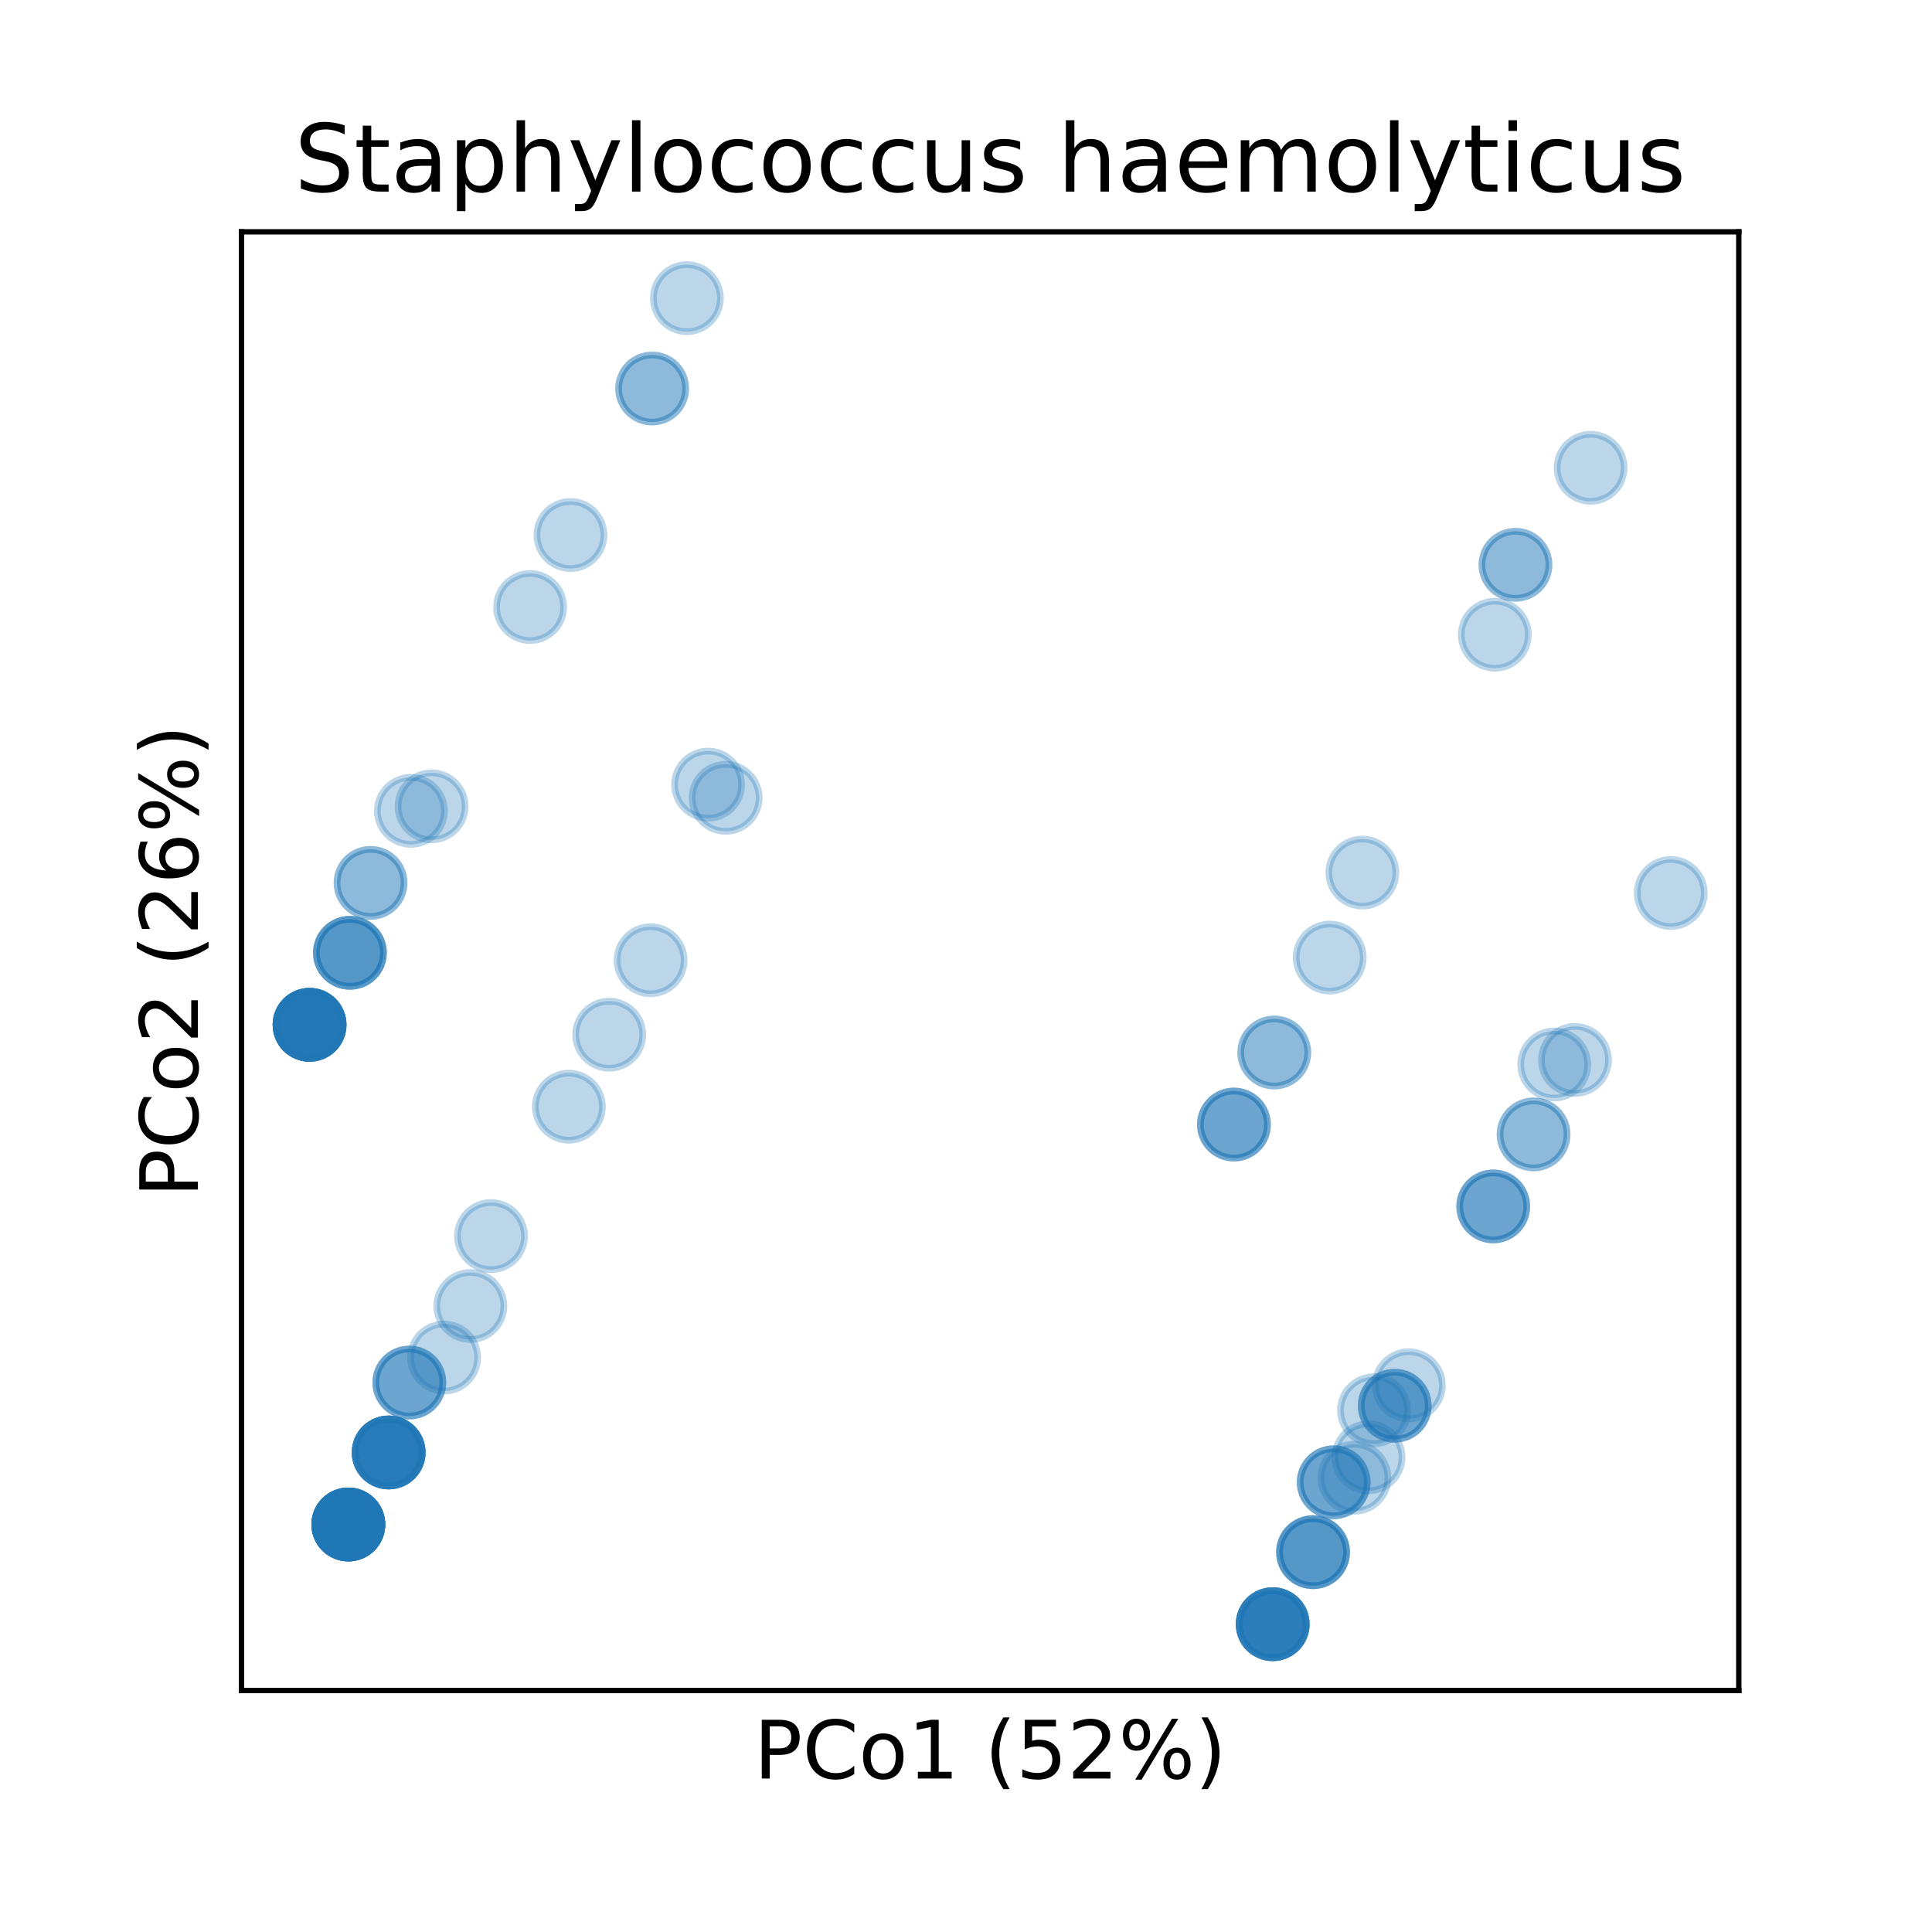 <?xml version="1.0" encoding="utf-8" standalone="no"?>
<!DOCTYPE svg PUBLIC "-//W3C//DTD SVG 1.1//EN"
  "http://www.w3.org/Graphics/SVG/1.1/DTD/svg11.dtd">
<!-- Created with matplotlib (http://matplotlib.org/) -->
<svg height="288pt" version="1.1" viewBox="0 0 288 288" width="288pt" xmlns="http://www.w3.org/2000/svg" xmlns:xlink="http://www.w3.org/1999/xlink">
 <defs>
  <style type="text/css">
*{stroke-linecap:butt;stroke-linejoin:round;}
  </style>
 </defs>
 <g id="figure_1">
  <g id="patch_1">
   <path d="M 0 288 
L 288 288 
L 288 0 
L 0 0 
z
" style="fill:#ffffff;"/>
  </g>
  <g id="axes_1">
   <g id="patch_2">
    <path d="M 36 252 
L 259.2 252 
L 259.2 34.56 
L 36 34.56 
z
" style="fill:#ffffff;"/>
   </g>
   <g id="matplotlib.axis_1">
    <g id="text_1">
     <!-- PCo1 (52%) -->
     <defs>
      <path d="M 19.672 64.797 
L 19.672 37.406 
L 32.078 37.406 
Q 38.969 37.406 42.719 40.969 
Q 46.484 44.531 46.484 51.125 
Q 46.484 57.672 42.719 61.234 
Q 38.969 64.797 32.078 64.797 
z
M 9.812 72.906 
L 32.078 72.906 
Q 44.344 72.906 50.609 67.359 
Q 56.891 61.812 56.891 51.125 
Q 56.891 40.328 50.609 34.812 
Q 44.344 29.297 32.078 29.297 
L 19.672 29.297 
L 19.672 0 
L 9.812 0 
z
" id="DejaVuSans-50"/>
      <path d="M 64.406 67.281 
L 64.406 56.891 
Q 59.422 61.531 53.781 63.812 
Q 48.141 66.109 41.797 66.109 
Q 29.297 66.109 22.656 58.469 
Q 16.016 50.828 16.016 36.375 
Q 16.016 21.969 22.656 14.328 
Q 29.297 6.688 41.797 6.688 
Q 48.141 6.688 53.781 8.984 
Q 59.422 11.281 64.406 15.922 
L 64.406 5.609 
Q 59.234 2.094 53.438 0.328 
Q 47.656 -1.422 41.219 -1.422 
Q 24.656 -1.422 15.125 8.703 
Q 5.609 18.844 5.609 36.375 
Q 5.609 53.953 15.125 64.078 
Q 24.656 74.219 41.219 74.219 
Q 47.75 74.219 53.531 72.484 
Q 59.328 70.75 64.406 67.281 
z
" id="DejaVuSans-43"/>
      <path d="M 30.609 48.391 
Q 23.391 48.391 19.188 42.75 
Q 14.984 37.109 14.984 27.297 
Q 14.984 17.484 19.156 11.844 
Q 23.344 6.203 30.609 6.203 
Q 37.797 6.203 41.984 11.859 
Q 46.188 17.531 46.188 27.297 
Q 46.188 37.016 41.984 42.703 
Q 37.797 48.391 30.609 48.391 
z
M 30.609 56 
Q 42.328 56 49.016 48.375 
Q 55.719 40.766 55.719 27.297 
Q 55.719 13.875 49.016 6.219 
Q 42.328 -1.422 30.609 -1.422 
Q 18.844 -1.422 12.172 6.219 
Q 5.516 13.875 5.516 27.297 
Q 5.516 40.766 12.172 48.375 
Q 18.844 56 30.609 56 
z
" id="DejaVuSans-6f"/>
      <path d="M 12.406 8.297 
L 28.516 8.297 
L 28.516 63.922 
L 10.984 60.406 
L 10.984 69.391 
L 28.422 72.906 
L 38.281 72.906 
L 38.281 8.297 
L 54.391 8.297 
L 54.391 0 
L 12.406 0 
z
" id="DejaVuSans-31"/>
      <path id="DejaVuSans-20"/>
      <path d="M 31 75.875 
Q 24.469 64.656 21.281 53.656 
Q 18.109 42.672 18.109 31.391 
Q 18.109 20.125 21.312 9.062 
Q 24.516 -2 31 -13.188 
L 23.188 -13.188 
Q 15.875 -1.703 12.234 9.375 
Q 8.594 20.453 8.594 31.391 
Q 8.594 42.281 12.203 53.312 
Q 15.828 64.359 23.188 75.875 
z
" id="DejaVuSans-28"/>
      <path d="M 10.797 72.906 
L 49.516 72.906 
L 49.516 64.594 
L 19.828 64.594 
L 19.828 46.734 
Q 21.969 47.469 24.109 47.828 
Q 26.266 48.188 28.422 48.188 
Q 40.625 48.188 47.75 41.5 
Q 54.891 34.812 54.891 23.391 
Q 54.891 11.625 47.562 5.094 
Q 40.234 -1.422 26.906 -1.422 
Q 22.312 -1.422 17.547 -0.641 
Q 12.797 0.141 7.719 1.703 
L 7.719 11.625 
Q 12.109 9.234 16.797 8.062 
Q 21.484 6.891 26.703 6.891 
Q 35.156 6.891 40.078 11.328 
Q 45.016 15.766 45.016 23.391 
Q 45.016 31 40.078 35.438 
Q 35.156 39.891 26.703 39.891 
Q 22.75 39.891 18.812 39.016 
Q 14.891 38.141 10.797 36.281 
z
" id="DejaVuSans-35"/>
      <path d="M 19.188 8.297 
L 53.609 8.297 
L 53.609 0 
L 7.328 0 
L 7.328 8.297 
Q 12.938 14.109 22.625 23.891 
Q 32.328 33.688 34.812 36.531 
Q 39.547 41.844 41.422 45.531 
Q 43.312 49.219 43.312 52.781 
Q 43.312 58.594 39.234 62.25 
Q 35.156 65.922 28.609 65.922 
Q 23.969 65.922 18.812 64.312 
Q 13.672 62.703 7.812 59.422 
L 7.812 69.391 
Q 13.766 71.781 18.938 73 
Q 24.125 74.219 28.422 74.219 
Q 39.75 74.219 46.484 68.547 
Q 53.219 62.891 53.219 53.422 
Q 53.219 48.922 51.531 44.891 
Q 49.859 40.875 45.406 35.406 
Q 44.188 33.984 37.641 27.219 
Q 31.109 20.453 19.188 8.297 
z
" id="DejaVuSans-32"/>
      <path d="M 72.703 32.078 
Q 68.453 32.078 66.031 28.469 
Q 63.625 24.859 63.625 18.406 
Q 63.625 12.062 66.031 8.422 
Q 68.453 4.781 72.703 4.781 
Q 76.859 4.781 79.266 8.422 
Q 81.688 12.062 81.688 18.406 
Q 81.688 24.812 79.266 28.438 
Q 76.859 32.078 72.703 32.078 
z
M 72.703 38.281 
Q 80.422 38.281 84.953 32.906 
Q 89.5 27.547 89.5 18.406 
Q 89.5 9.281 84.938 3.922 
Q 80.375 -1.422 72.703 -1.422 
Q 64.891 -1.422 60.344 3.922 
Q 55.812 9.281 55.812 18.406 
Q 55.812 27.594 60.375 32.938 
Q 64.938 38.281 72.703 38.281 
z
M 22.312 68.016 
Q 18.109 68.016 15.688 64.375 
Q 13.281 60.75 13.281 54.391 
Q 13.281 47.953 15.672 44.328 
Q 18.062 40.719 22.312 40.719 
Q 26.562 40.719 28.969 44.328 
Q 31.391 47.953 31.391 54.391 
Q 31.391 60.688 28.953 64.344 
Q 26.516 68.016 22.312 68.016 
z
M 66.406 74.219 
L 74.219 74.219 
L 28.609 -1.422 
L 20.797 -1.422 
z
M 22.312 74.219 
Q 30.031 74.219 34.609 68.875 
Q 39.203 63.531 39.203 54.391 
Q 39.203 45.172 34.641 39.844 
Q 30.078 34.516 22.312 34.516 
Q 14.547 34.516 10.031 39.859 
Q 5.516 45.219 5.516 54.391 
Q 5.516 63.484 10.047 68.844 
Q 14.594 74.219 22.312 74.219 
z
" id="DejaVuSans-25"/>
      <path d="M 8.016 75.875 
L 15.828 75.875 
Q 23.141 64.359 26.781 53.312 
Q 30.422 42.281 30.422 31.391 
Q 30.422 20.453 26.781 9.375 
Q 23.141 -1.703 15.828 -13.188 
L 8.016 -13.188 
Q 14.5 -2 17.703 9.062 
Q 20.906 20.125 20.906 31.391 
Q 20.906 42.672 17.703 53.656 
Q 14.5 64.656 8.016 75.875 
z
" id="DejaVuSans-29"/>
     </defs>
     <g transform="translate(112.379 265.118)scale(0.12 -0.12)">
      <use xlink:href="#DejaVuSans-50"/>
      <use x="60.303" xlink:href="#DejaVuSans-43"/>
      <use x="130.127" xlink:href="#DejaVuSans-6f"/>
      <use x="191.309" xlink:href="#DejaVuSans-31"/>
      <use x="254.932" xlink:href="#DejaVuSans-20"/>
      <use x="286.719" xlink:href="#DejaVuSans-28"/>
      <use x="325.732" xlink:href="#DejaVuSans-35"/>
      <use x="389.355" xlink:href="#DejaVuSans-32"/>
      <use x="452.979" xlink:href="#DejaVuSans-25"/>
      <use x="547.998" xlink:href="#DejaVuSans-29"/>
     </g>
    </g>
   </g>
   <g id="matplotlib.axis_2">
    <g id="text_2">
     <!-- PCo2 (26%) -->
     <defs>
      <path d="M 33.016 40.375 
Q 26.375 40.375 22.484 35.828 
Q 18.609 31.297 18.609 23.391 
Q 18.609 15.531 22.484 10.953 
Q 26.375 6.391 33.016 6.391 
Q 39.656 6.391 43.531 10.953 
Q 47.406 15.531 47.406 23.391 
Q 47.406 31.297 43.531 35.828 
Q 39.656 40.375 33.016 40.375 
z
M 52.594 71.297 
L 52.594 62.312 
Q 48.875 64.062 45.094 64.984 
Q 41.312 65.922 37.594 65.922 
Q 27.828 65.922 22.672 59.328 
Q 17.531 52.734 16.797 39.406 
Q 19.672 43.656 24.016 45.922 
Q 28.375 48.188 33.594 48.188 
Q 44.578 48.188 50.953 41.516 
Q 57.328 34.859 57.328 23.391 
Q 57.328 12.156 50.688 5.359 
Q 44.047 -1.422 33.016 -1.422 
Q 20.359 -1.422 13.672 8.266 
Q 6.984 17.969 6.984 36.375 
Q 6.984 53.656 15.188 63.938 
Q 23.391 74.219 37.203 74.219 
Q 40.922 74.219 44.703 73.484 
Q 48.484 72.75 52.594 71.297 
z
" id="DejaVuSans-36"/>
     </defs>
     <g transform="translate(29.504 178.501)rotate(-90)scale(0.12 -0.12)">
      <use xlink:href="#DejaVuSans-50"/>
      <use x="60.303" xlink:href="#DejaVuSans-43"/>
      <use x="130.127" xlink:href="#DejaVuSans-6f"/>
      <use x="191.309" xlink:href="#DejaVuSans-32"/>
      <use x="254.932" xlink:href="#DejaVuSans-20"/>
      <use x="286.719" xlink:href="#DejaVuSans-28"/>
      <use x="325.732" xlink:href="#DejaVuSans-32"/>
      <use x="389.355" xlink:href="#DejaVuSans-36"/>
      <use x="452.979" xlink:href="#DejaVuSans-25"/>
      <use x="547.998" xlink:href="#DejaVuSans-29"/>
     </g>
    </g>
   </g>
   <g id="line2d_1">
    <defs>
     <path d="M 0 5 
C 1.326 5 2.598 4.473 3.536 3.536 
C 4.473 2.598 5 1.326 5 0 
C 5 -1.326 4.473 -2.598 3.536 -3.536 
C 2.598 -4.473 1.326 -5 0 -5 
C -1.326 -5 -2.598 -4.473 -3.536 -3.536 
C -4.473 -2.598 -5 -1.326 -5 0 
C -5 1.326 -4.473 2.598 -3.536 3.536 
C -2.598 4.473 -1.326 5 0 5 
z
" id="m2e6ca46e92" style="stroke:#1f77b4;stroke-opacity:0.3;"/>
    </defs>
    <g clip-path="url(#p9c4259879f)">
     <use style="fill:#1f77b4;fill-opacity:0.3;stroke:#1f77b4;stroke-opacity:0.3;" x="46.145" xlink:href="#m2e6ca46e92" y="152.767"/>
     <use style="fill:#1f77b4;fill-opacity:0.3;stroke:#1f77b4;stroke-opacity:0.3;" x="183.94" xlink:href="#m2e6ca46e92" y="167.632"/>
     <use style="fill:#1f77b4;fill-opacity:0.3;stroke:#1f77b4;stroke-opacity:0.3;" x="207.911" xlink:href="#m2e6ca46e92" y="209.547"/>
     <use style="fill:#1f77b4;fill-opacity:0.3;stroke:#1f77b4;stroke-opacity:0.3;" x="97.215" xlink:href="#m2e6ca46e92" y="57.918"/>
     <use style="fill:#1f77b4;fill-opacity:0.3;stroke:#1f77b4;stroke-opacity:0.3;" x="225.907" xlink:href="#m2e6ca46e92" y="84.193"/>
     <use style="fill:#1f77b4;fill-opacity:0.3;stroke:#1f77b4;stroke-opacity:0.3;" x="222.83" xlink:href="#m2e6ca46e92" y="94.616"/>
     <use style="fill:#1f77b4;fill-opacity:0.3;stroke:#1f77b4;stroke-opacity:0.3;" x="189.953" xlink:href="#m2e6ca46e92" y="156.896"/>
     <use style="fill:#1f77b4;fill-opacity:0.3;stroke:#1f77b4;stroke-opacity:0.3;" x="203.999" xlink:href="#m2e6ca46e92" y="217.232"/>
     <use style="fill:#1f77b4;fill-opacity:0.3;stroke:#1f77b4;stroke-opacity:0.3;" x="198.809" xlink:href="#m2e6ca46e92" y="220.958"/>
     <use style="fill:#1f77b4;fill-opacity:0.3;stroke:#1f77b4;stroke-opacity:0.3;" x="183.94" xlink:href="#m2e6ca46e92" y="167.632"/>
     <use style="fill:#1f77b4;fill-opacity:0.3;stroke:#1f77b4;stroke-opacity:0.3;" x="249.055" xlink:href="#m2e6ca46e92" y="133.118"/>
     <use style="fill:#1f77b4;fill-opacity:0.3;stroke:#1f77b4;stroke-opacity:0.3;" x="189.719" xlink:href="#m2e6ca46e92" y="242.116"/>
     <use style="fill:#1f77b4;fill-opacity:0.3;stroke:#1f77b4;stroke-opacity:0.3;" x="57.937" xlink:href="#m2e6ca46e92" y="216.516"/>
     <use style="fill:#1f77b4;fill-opacity:0.3;stroke:#1f77b4;stroke-opacity:0.3;" x="189.719" xlink:href="#m2e6ca46e92" y="242.116"/>
     <use style="fill:#1f77b4;fill-opacity:0.3;stroke:#1f77b4;stroke-opacity:0.3;" x="207.911" xlink:href="#m2e6ca46e92" y="209.547"/>
     <use style="fill:#1f77b4;fill-opacity:0.3;stroke:#1f77b4;stroke-opacity:0.3;" x="84.801" xlink:href="#m2e6ca46e92" y="164.971"/>
     <use style="fill:#1f77b4;fill-opacity:0.3;stroke:#1f77b4;stroke-opacity:0.3;" x="195.732" xlink:href="#m2e6ca46e92" y="231.381"/>
     <use style="fill:#1f77b4;fill-opacity:0.3;stroke:#1f77b4;stroke-opacity:0.3;" x="61.015" xlink:href="#m2e6ca46e92" y="206.093"/>
     <use style="fill:#1f77b4;fill-opacity:0.3;stroke:#1f77b4;stroke-opacity:0.3;" x="46.145" xlink:href="#m2e6ca46e92" y="152.767"/>
     <use style="fill:#1f77b4;fill-opacity:0.3;stroke:#1f77b4;stroke-opacity:0.3;" x="55.236" xlink:href="#m2e6ca46e92" y="131.608"/>
     <use style="fill:#1f77b4;fill-opacity:0.3;stroke:#1f77b4;stroke-opacity:0.3;" x="189.719" xlink:href="#m2e6ca46e92" y="242.116"/>
     <use style="fill:#1f77b4;fill-opacity:0.3;stroke:#1f77b4;stroke-opacity:0.3;" x="52.159" xlink:href="#m2e6ca46e92" y="142.031"/>
     <use style="fill:#1f77b4;fill-opacity:0.3;stroke:#1f77b4;stroke-opacity:0.3;" x="195.732" xlink:href="#m2e6ca46e92" y="231.381"/>
     <use style="fill:#1f77b4;fill-opacity:0.3;stroke:#1f77b4;stroke-opacity:0.3;" x="189.719" xlink:href="#m2e6ca46e92" y="242.116"/>
     <use style="fill:#1f77b4;fill-opacity:0.3;stroke:#1f77b4;stroke-opacity:0.3;" x="108.171" xlink:href="#m2e6ca46e92" y="118.928"/>
     <use style="fill:#1f77b4;fill-opacity:0.3;stroke:#1f77b4;stroke-opacity:0.3;" x="225.907" xlink:href="#m2e6ca46e92" y="84.193"/>
     <use style="fill:#1f77b4;fill-opacity:0.3;stroke:#1f77b4;stroke-opacity:0.3;" x="228.609" xlink:href="#m2e6ca46e92" y="169.101"/>
     <use style="fill:#1f77b4;fill-opacity:0.3;stroke:#1f77b4;stroke-opacity:0.3;" x="222.595" xlink:href="#m2e6ca46e92" y="179.836"/>
     <use style="fill:#1f77b4;fill-opacity:0.3;stroke:#1f77b4;stroke-opacity:0.3;" x="90.814" xlink:href="#m2e6ca46e92" y="154.236"/>
     <use style="fill:#1f77b4;fill-opacity:0.3;stroke:#1f77b4;stroke-opacity:0.3;" x="195.732" xlink:href="#m2e6ca46e92" y="231.381"/>
     <use style="fill:#1f77b4;fill-opacity:0.3;stroke:#1f77b4;stroke-opacity:0.3;" x="51.924" xlink:href="#m2e6ca46e92" y="227.251"/>
     <use style="fill:#1f77b4;fill-opacity:0.3;stroke:#1f77b4;stroke-opacity:0.3;" x="52.159" xlink:href="#m2e6ca46e92" y="142.031"/>
     <use style="fill:#1f77b4;fill-opacity:0.3;stroke:#1f77b4;stroke-opacity:0.3;" x="51.924" xlink:href="#m2e6ca46e92" y="227.251"/>
     <use style="fill:#1f77b4;fill-opacity:0.3;stroke:#1f77b4;stroke-opacity:0.3;" x="46.145" xlink:href="#m2e6ca46e92" y="152.767"/>
     <use style="fill:#1f77b4;fill-opacity:0.3;stroke:#1f77b4;stroke-opacity:0.3;" x="203.083" xlink:href="#m2e6ca46e92" y="130.073"/>
     <use style="fill:#1f77b4;fill-opacity:0.3;stroke:#1f77b4;stroke-opacity:0.3;" x="52.159" xlink:href="#m2e6ca46e92" y="142.031"/>
     <use style="fill:#1f77b4;fill-opacity:0.3;stroke:#1f77b4;stroke-opacity:0.3;" x="46.145" xlink:href="#m2e6ca46e92" y="152.767"/>
     <use style="fill:#1f77b4;fill-opacity:0.3;stroke:#1f77b4;stroke-opacity:0.3;" x="51.924" xlink:href="#m2e6ca46e92" y="227.251"/>
     <use style="fill:#1f77b4;fill-opacity:0.3;stroke:#1f77b4;stroke-opacity:0.3;" x="57.937" xlink:href="#m2e6ca46e92" y="216.516"/>
     <use style="fill:#1f77b4;fill-opacity:0.3;stroke:#1f77b4;stroke-opacity:0.3;" x="61.015" xlink:href="#m2e6ca46e92" y="206.093"/>
     <use style="fill:#1f77b4;fill-opacity:0.3;stroke:#1f77b4;stroke-opacity:0.3;" x="51.924" xlink:href="#m2e6ca46e92" y="227.251"/>
     <use style="fill:#1f77b4;fill-opacity:0.3;stroke:#1f77b4;stroke-opacity:0.3;" x="228.609" xlink:href="#m2e6ca46e92" y="169.101"/>
     <use style="fill:#1f77b4;fill-opacity:0.3;stroke:#1f77b4;stroke-opacity:0.3;" x="204.823" xlink:href="#m2e6ca46e92" y="210.222"/>
     <use style="fill:#1f77b4;fill-opacity:0.3;stroke:#1f77b4;stroke-opacity:0.3;" x="51.924" xlink:href="#m2e6ca46e92" y="227.251"/>
     <use style="fill:#1f77b4;fill-opacity:0.3;stroke:#1f77b4;stroke-opacity:0.3;" x="234.775" xlink:href="#m2e6ca46e92" y="158.003"/>
     <use style="fill:#1f77b4;fill-opacity:0.3;stroke:#1f77b4;stroke-opacity:0.3;" x="57.937" xlink:href="#m2e6ca46e92" y="216.516"/>
     <use style="fill:#1f77b4;fill-opacity:0.3;stroke:#1f77b4;stroke-opacity:0.3;" x="189.719" xlink:href="#m2e6ca46e92" y="242.116"/>
     <use style="fill:#1f77b4;fill-opacity:0.3;stroke:#1f77b4;stroke-opacity:0.3;" x="105.556" xlink:href="#m2e6ca46e92" y="116.963"/>
     <use style="fill:#1f77b4;fill-opacity:0.3;stroke:#1f77b4;stroke-opacity:0.3;" x="51.924" xlink:href="#m2e6ca46e92" y="227.251"/>
     <use style="fill:#1f77b4;fill-opacity:0.3;stroke:#1f77b4;stroke-opacity:0.3;" x="61.25" xlink:href="#m2e6ca46e92" y="120.873"/>
     <use style="fill:#1f77b4;fill-opacity:0.3;stroke:#1f77b4;stroke-opacity:0.3;" x="207.911" xlink:href="#m2e6ca46e92" y="209.547"/>
     <use style="fill:#1f77b4;fill-opacity:0.3;stroke:#1f77b4;stroke-opacity:0.3;" x="201.898" xlink:href="#m2e6ca46e92" y="220.283"/>
     <use style="fill:#1f77b4;fill-opacity:0.3;stroke:#1f77b4;stroke-opacity:0.3;" x="189.719" xlink:href="#m2e6ca46e92" y="242.116"/>
     <use style="fill:#1f77b4;fill-opacity:0.3;stroke:#1f77b4;stroke-opacity:0.3;" x="73.194" xlink:href="#m2e6ca46e92" y="184.259"/>
     <use style="fill:#1f77b4;fill-opacity:0.3;stroke:#1f77b4;stroke-opacity:0.3;" x="102.393" xlink:href="#m2e6ca46e92" y="44.444"/>
     <use style="fill:#1f77b4;fill-opacity:0.3;stroke:#1f77b4;stroke-opacity:0.3;" x="51.924" xlink:href="#m2e6ca46e92" y="227.251"/>
     <use style="fill:#1f77b4;fill-opacity:0.3;stroke:#1f77b4;stroke-opacity:0.3;" x="51.924" xlink:href="#m2e6ca46e92" y="227.251"/>
     <use style="fill:#1f77b4;fill-opacity:0.3;stroke:#1f77b4;stroke-opacity:0.3;" x="46.145" xlink:href="#m2e6ca46e92" y="152.767"/>
     <use style="fill:#1f77b4;fill-opacity:0.3;stroke:#1f77b4;stroke-opacity:0.3;" x="51.924" xlink:href="#m2e6ca46e92" y="227.251"/>
     <use style="fill:#1f77b4;fill-opacity:0.3;stroke:#1f77b4;stroke-opacity:0.3;" x="57.937" xlink:href="#m2e6ca46e92" y="216.516"/>
     <use style="fill:#1f77b4;fill-opacity:0.3;stroke:#1f77b4;stroke-opacity:0.3;" x="61.015" xlink:href="#m2e6ca46e92" y="206.093"/>
     <use style="fill:#1f77b4;fill-opacity:0.3;stroke:#1f77b4;stroke-opacity:0.3;" x="52.159" xlink:href="#m2e6ca46e92" y="142.031"/>
     <use style="fill:#1f77b4;fill-opacity:0.3;stroke:#1f77b4;stroke-opacity:0.3;" x="198.809" xlink:href="#m2e6ca46e92" y="220.958"/>
     <use style="fill:#1f77b4;fill-opacity:0.3;stroke:#1f77b4;stroke-opacity:0.3;" x="96.98" xlink:href="#m2e6ca46e92" y="143.138"/>
     <use style="fill:#1f77b4;fill-opacity:0.3;stroke:#1f77b4;stroke-opacity:0.3;" x="46.145" xlink:href="#m2e6ca46e92" y="152.767"/>
     <use style="fill:#1f77b4;fill-opacity:0.3;stroke:#1f77b4;stroke-opacity:0.3;" x="57.937" xlink:href="#m2e6ca46e92" y="216.516"/>
     <use style="fill:#1f77b4;fill-opacity:0.3;stroke:#1f77b4;stroke-opacity:0.3;" x="237.11" xlink:href="#m2e6ca46e92" y="69.731"/>
     <use style="fill:#1f77b4;fill-opacity:0.3;stroke:#1f77b4;stroke-opacity:0.3;" x="70.117" xlink:href="#m2e6ca46e92" y="194.682"/>
     <use style="fill:#1f77b4;fill-opacity:0.3;stroke:#1f77b4;stroke-opacity:0.3;" x="57.937" xlink:href="#m2e6ca46e92" y="216.516"/>
     <use style="fill:#1f77b4;fill-opacity:0.3;stroke:#1f77b4;stroke-opacity:0.3;" x="85.035" xlink:href="#m2e6ca46e92" y="79.751"/>
     <use style="fill:#1f77b4;fill-opacity:0.3;stroke:#1f77b4;stroke-opacity:0.3;" x="51.924" xlink:href="#m2e6ca46e92" y="227.251"/>
     <use style="fill:#1f77b4;fill-opacity:0.3;stroke:#1f77b4;stroke-opacity:0.3;" x="46.145" xlink:href="#m2e6ca46e92" y="152.767"/>
     <use style="fill:#1f77b4;fill-opacity:0.3;stroke:#1f77b4;stroke-opacity:0.3;" x="51.924" xlink:href="#m2e6ca46e92" y="227.251"/>
     <use style="fill:#1f77b4;fill-opacity:0.3;stroke:#1f77b4;stroke-opacity:0.3;" x="210.012" xlink:href="#m2e6ca46e92" y="206.496"/>
     <use style="fill:#1f77b4;fill-opacity:0.3;stroke:#1f77b4;stroke-opacity:0.3;" x="189.719" xlink:href="#m2e6ca46e92" y="242.116"/>
     <use style="fill:#1f77b4;fill-opacity:0.3;stroke:#1f77b4;stroke-opacity:0.3;" x="51.924" xlink:href="#m2e6ca46e92" y="227.251"/>
     <use style="fill:#1f77b4;fill-opacity:0.3;stroke:#1f77b4;stroke-opacity:0.3;" x="79.022" xlink:href="#m2e6ca46e92" y="90.487"/>
     <use style="fill:#1f77b4;fill-opacity:0.3;stroke:#1f77b4;stroke-opacity:0.3;" x="57.937" xlink:href="#m2e6ca46e92" y="216.516"/>
     <use style="fill:#1f77b4;fill-opacity:0.3;stroke:#1f77b4;stroke-opacity:0.3;" x="231.686" xlink:href="#m2e6ca46e92" y="158.678"/>
     <use style="fill:#1f77b4;fill-opacity:0.3;stroke:#1f77b4;stroke-opacity:0.3;" x="189.719" xlink:href="#m2e6ca46e92" y="242.116"/>
     <use style="fill:#1f77b4;fill-opacity:0.3;stroke:#1f77b4;stroke-opacity:0.3;" x="198.809" xlink:href="#m2e6ca46e92" y="220.958"/>
     <use style="fill:#1f77b4;fill-opacity:0.3;stroke:#1f77b4;stroke-opacity:0.3;" x="222.595" xlink:href="#m2e6ca46e92" y="179.836"/>
     <use style="fill:#1f77b4;fill-opacity:0.3;stroke:#1f77b4;stroke-opacity:0.3;" x="222.595" xlink:href="#m2e6ca46e92" y="179.836"/>
     <use style="fill:#1f77b4;fill-opacity:0.3;stroke:#1f77b4;stroke-opacity:0.3;" x="51.924" xlink:href="#m2e6ca46e92" y="227.251"/>
     <use style="fill:#1f77b4;fill-opacity:0.3;stroke:#1f77b4;stroke-opacity:0.3;" x="195.732" xlink:href="#m2e6ca46e92" y="231.381"/>
     <use style="fill:#1f77b4;fill-opacity:0.3;stroke:#1f77b4;stroke-opacity:0.3;" x="46.145" xlink:href="#m2e6ca46e92" y="152.767"/>
     <use style="fill:#1f77b4;fill-opacity:0.3;stroke:#1f77b4;stroke-opacity:0.3;" x="46.145" xlink:href="#m2e6ca46e92" y="152.767"/>
     <use style="fill:#1f77b4;fill-opacity:0.3;stroke:#1f77b4;stroke-opacity:0.3;" x="198.22" xlink:href="#m2e6ca46e92" y="142.747"/>
     <use style="fill:#1f77b4;fill-opacity:0.3;stroke:#1f77b4;stroke-opacity:0.3;" x="46.145" xlink:href="#m2e6ca46e92" y="152.767"/>
     <use style="fill:#1f77b4;fill-opacity:0.3;stroke:#1f77b4;stroke-opacity:0.3;" x="51.924" xlink:href="#m2e6ca46e92" y="227.251"/>
     <use style="fill:#1f77b4;fill-opacity:0.3;stroke:#1f77b4;stroke-opacity:0.3;" x="51.924" xlink:href="#m2e6ca46e92" y="227.251"/>
     <use style="fill:#1f77b4;fill-opacity:0.3;stroke:#1f77b4;stroke-opacity:0.3;" x="183.94" xlink:href="#m2e6ca46e92" y="167.632"/>
     <use style="fill:#1f77b4;fill-opacity:0.3;stroke:#1f77b4;stroke-opacity:0.3;" x="66.204" xlink:href="#m2e6ca46e92" y="202.367"/>
     <use style="fill:#1f77b4;fill-opacity:0.3;stroke:#1f77b4;stroke-opacity:0.3;" x="57.937" xlink:href="#m2e6ca46e92" y="216.516"/>
     <use style="fill:#1f77b4;fill-opacity:0.3;stroke:#1f77b4;stroke-opacity:0.3;" x="97.215" xlink:href="#m2e6ca46e92" y="57.918"/>
     <use style="fill:#1f77b4;fill-opacity:0.3;stroke:#1f77b4;stroke-opacity:0.3;" x="189.953" xlink:href="#m2e6ca46e92" y="156.896"/>
     <use style="fill:#1f77b4;fill-opacity:0.3;stroke:#1f77b4;stroke-opacity:0.3;" x="64.338" xlink:href="#m2e6ca46e92" y="120.198"/>
     <use style="fill:#1f77b4;fill-opacity:0.3;stroke:#1f77b4;stroke-opacity:0.3;" x="46.145" xlink:href="#m2e6ca46e92" y="152.767"/>
     <use style="fill:#1f77b4;fill-opacity:0.3;stroke:#1f77b4;stroke-opacity:0.3;" x="55.236" xlink:href="#m2e6ca46e92" y="131.608"/>
     <use style="fill:#1f77b4;fill-opacity:0.3;stroke:#1f77b4;stroke-opacity:0.3;" x="57.937" xlink:href="#m2e6ca46e92" y="216.516"/>
    </g>
   </g>
   <g id="patch_3">
    <path d="M 36 252 
L 36 34.56 
" style="fill:none;stroke:#000000;stroke-linecap:square;stroke-linejoin:miter;stroke-width:0.8;"/>
   </g>
   <g id="patch_4">
    <path d="M 259.2 252 
L 259.2 34.56 
" style="fill:none;stroke:#000000;stroke-linecap:square;stroke-linejoin:miter;stroke-width:0.8;"/>
   </g>
   <g id="patch_5">
    <path d="M 36 252 
L 259.2 252 
" style="fill:none;stroke:#000000;stroke-linecap:square;stroke-linejoin:miter;stroke-width:0.8;"/>
   </g>
   <g id="patch_6">
    <path d="M 36 34.56 
L 259.2 34.56 
" style="fill:none;stroke:#000000;stroke-linecap:square;stroke-linejoin:miter;stroke-width:0.8;"/>
   </g>
   <g id="text_3">
    <!-- Staphylococcus haemolyticus -->
    <defs>
     <path d="M 53.516 70.516 
L 53.516 60.891 
Q 47.906 63.578 42.922 64.891 
Q 37.938 66.219 33.297 66.219 
Q 25.25 66.219 20.875 63.094 
Q 16.5 59.969 16.5 54.203 
Q 16.5 49.359 19.406 46.891 
Q 22.312 44.438 30.422 42.922 
L 36.375 41.703 
Q 47.406 39.594 52.656 34.297 
Q 57.906 29 57.906 20.125 
Q 57.906 9.516 50.797 4.047 
Q 43.703 -1.422 29.984 -1.422 
Q 24.812 -1.422 18.969 -0.25 
Q 13.141 0.922 6.891 3.219 
L 6.891 13.375 
Q 12.891 10.016 18.656 8.297 
Q 24.422 6.594 29.984 6.594 
Q 38.422 6.594 43.016 9.906 
Q 47.609 13.234 47.609 19.391 
Q 47.609 24.75 44.312 27.781 
Q 41.016 30.812 33.5 32.328 
L 27.484 33.5 
Q 16.453 35.688 11.516 40.375 
Q 6.594 45.062 6.594 53.422 
Q 6.594 63.094 13.406 68.656 
Q 20.219 74.219 32.172 74.219 
Q 37.312 74.219 42.625 73.281 
Q 47.953 72.359 53.516 70.516 
z
" id="DejaVuSans-53"/>
     <path d="M 18.312 70.219 
L 18.312 54.688 
L 36.812 54.688 
L 36.812 47.703 
L 18.312 47.703 
L 18.312 18.016 
Q 18.312 11.328 20.141 9.422 
Q 21.969 7.516 27.594 7.516 
L 36.812 7.516 
L 36.812 0 
L 27.594 0 
Q 17.188 0 13.234 3.875 
Q 9.281 7.766 9.281 18.016 
L 9.281 47.703 
L 2.688 47.703 
L 2.688 54.688 
L 9.281 54.688 
L 9.281 70.219 
z
" id="DejaVuSans-74"/>
     <path d="M 34.281 27.484 
Q 23.391 27.484 19.188 25 
Q 14.984 22.516 14.984 16.5 
Q 14.984 11.719 18.141 8.906 
Q 21.297 6.109 26.703 6.109 
Q 34.188 6.109 38.703 11.406 
Q 43.219 16.703 43.219 25.484 
L 43.219 27.484 
z
M 52.203 31.203 
L 52.203 0 
L 43.219 0 
L 43.219 8.297 
Q 40.141 3.328 35.547 0.953 
Q 30.953 -1.422 24.312 -1.422 
Q 15.922 -1.422 10.953 3.297 
Q 6 8.016 6 15.922 
Q 6 25.141 12.172 29.828 
Q 18.359 34.516 30.609 34.516 
L 43.219 34.516 
L 43.219 35.406 
Q 43.219 41.609 39.141 45 
Q 35.062 48.391 27.688 48.391 
Q 23 48.391 18.547 47.266 
Q 14.109 46.141 10.016 43.891 
L 10.016 52.203 
Q 14.938 54.109 19.578 55.047 
Q 24.219 56 28.609 56 
Q 40.484 56 46.344 49.844 
Q 52.203 43.703 52.203 31.203 
z
" id="DejaVuSans-61"/>
     <path d="M 18.109 8.203 
L 18.109 -20.797 
L 9.078 -20.797 
L 9.078 54.688 
L 18.109 54.688 
L 18.109 46.391 
Q 20.953 51.266 25.266 53.625 
Q 29.594 56 35.594 56 
Q 45.562 56 51.781 48.094 
Q 58.016 40.188 58.016 27.297 
Q 58.016 14.406 51.781 6.484 
Q 45.562 -1.422 35.594 -1.422 
Q 29.594 -1.422 25.266 0.953 
Q 20.953 3.328 18.109 8.203 
z
M 48.688 27.297 
Q 48.688 37.203 44.609 42.844 
Q 40.531 48.484 33.406 48.484 
Q 26.266 48.484 22.188 42.844 
Q 18.109 37.203 18.109 27.297 
Q 18.109 17.391 22.188 11.75 
Q 26.266 6.109 33.406 6.109 
Q 40.531 6.109 44.609 11.75 
Q 48.688 17.391 48.688 27.297 
z
" id="DejaVuSans-70"/>
     <path d="M 54.891 33.016 
L 54.891 0 
L 45.906 0 
L 45.906 32.719 
Q 45.906 40.484 42.875 44.328 
Q 39.844 48.188 33.797 48.188 
Q 26.516 48.188 22.312 43.547 
Q 18.109 38.922 18.109 30.906 
L 18.109 0 
L 9.078 0 
L 9.078 75.984 
L 18.109 75.984 
L 18.109 46.188 
Q 21.344 51.125 25.703 53.562 
Q 30.078 56 35.797 56 
Q 45.219 56 50.047 50.172 
Q 54.891 44.344 54.891 33.016 
z
" id="DejaVuSans-68"/>
     <path d="M 32.172 -5.078 
Q 28.375 -14.844 24.75 -17.812 
Q 21.141 -20.797 15.094 -20.797 
L 7.906 -20.797 
L 7.906 -13.281 
L 13.188 -13.281 
Q 16.891 -13.281 18.938 -11.516 
Q 21 -9.766 23.484 -3.219 
L 25.094 0.875 
L 2.984 54.688 
L 12.5 54.688 
L 29.594 11.922 
L 46.688 54.688 
L 56.203 54.688 
z
" id="DejaVuSans-79"/>
     <path d="M 9.422 75.984 
L 18.406 75.984 
L 18.406 0 
L 9.422 0 
z
" id="DejaVuSans-6c"/>
     <path d="M 48.781 52.594 
L 48.781 44.188 
Q 44.969 46.297 41.141 47.344 
Q 37.312 48.391 33.406 48.391 
Q 24.656 48.391 19.812 42.844 
Q 14.984 37.312 14.984 27.297 
Q 14.984 17.281 19.812 11.734 
Q 24.656 6.203 33.406 6.203 
Q 37.312 6.203 41.141 7.25 
Q 44.969 8.297 48.781 10.406 
L 48.781 2.094 
Q 45.016 0.344 40.984 -0.531 
Q 36.969 -1.422 32.422 -1.422 
Q 20.062 -1.422 12.781 6.344 
Q 5.516 14.109 5.516 27.297 
Q 5.516 40.672 12.859 48.328 
Q 20.219 56 33.016 56 
Q 37.156 56 41.109 55.141 
Q 45.062 54.297 48.781 52.594 
z
" id="DejaVuSans-63"/>
     <path d="M 8.5 21.578 
L 8.5 54.688 
L 17.484 54.688 
L 17.484 21.922 
Q 17.484 14.156 20.5 10.266 
Q 23.531 6.391 29.594 6.391 
Q 36.859 6.391 41.078 11.031 
Q 45.312 15.672 45.312 23.688 
L 45.312 54.688 
L 54.297 54.688 
L 54.297 0 
L 45.312 0 
L 45.312 8.406 
Q 42.047 3.422 37.719 1 
Q 33.406 -1.422 27.688 -1.422 
Q 18.266 -1.422 13.375 4.438 
Q 8.5 10.297 8.5 21.578 
z
M 31.109 56 
z
" id="DejaVuSans-75"/>
     <path d="M 44.281 53.078 
L 44.281 44.578 
Q 40.484 46.531 36.375 47.5 
Q 32.281 48.484 27.875 48.484 
Q 21.188 48.484 17.844 46.438 
Q 14.5 44.391 14.5 40.281 
Q 14.5 37.156 16.891 35.375 
Q 19.281 33.594 26.516 31.984 
L 29.594 31.297 
Q 39.156 29.25 43.188 25.516 
Q 47.219 21.781 47.219 15.094 
Q 47.219 7.469 41.188 3.016 
Q 35.156 -1.422 24.609 -1.422 
Q 20.219 -1.422 15.453 -0.562 
Q 10.688 0.297 5.422 2 
L 5.422 11.281 
Q 10.406 8.688 15.234 7.391 
Q 20.062 6.109 24.812 6.109 
Q 31.156 6.109 34.562 8.281 
Q 37.984 10.453 37.984 14.406 
Q 37.984 18.062 35.516 20.016 
Q 33.062 21.969 24.703 23.781 
L 21.578 24.516 
Q 13.234 26.266 9.516 29.906 
Q 5.812 33.547 5.812 39.891 
Q 5.812 47.609 11.281 51.797 
Q 16.75 56 26.812 56 
Q 31.781 56 36.172 55.266 
Q 40.578 54.547 44.281 53.078 
z
" id="DejaVuSans-73"/>
     <path d="M 56.203 29.594 
L 56.203 25.203 
L 14.891 25.203 
Q 15.484 15.922 20.484 11.062 
Q 25.484 6.203 34.422 6.203 
Q 39.594 6.203 44.453 7.469 
Q 49.312 8.734 54.109 11.281 
L 54.109 2.781 
Q 49.266 0.734 44.188 -0.344 
Q 39.109 -1.422 33.891 -1.422 
Q 20.797 -1.422 13.156 6.188 
Q 5.516 13.812 5.516 26.812 
Q 5.516 40.234 12.766 48.109 
Q 20.016 56 32.328 56 
Q 43.359 56 49.781 48.891 
Q 56.203 41.797 56.203 29.594 
z
M 47.219 32.234 
Q 47.125 39.594 43.094 43.984 
Q 39.062 48.391 32.422 48.391 
Q 24.906 48.391 20.391 44.141 
Q 15.875 39.891 15.188 32.172 
z
" id="DejaVuSans-65"/>
     <path d="M 52 44.188 
Q 55.375 50.25 60.062 53.125 
Q 64.75 56 71.094 56 
Q 79.641 56 84.281 50.016 
Q 88.922 44.047 88.922 33.016 
L 88.922 0 
L 79.891 0 
L 79.891 32.719 
Q 79.891 40.578 77.094 44.375 
Q 74.312 48.188 68.609 48.188 
Q 61.625 48.188 57.562 43.547 
Q 53.516 38.922 53.516 30.906 
L 53.516 0 
L 44.484 0 
L 44.484 32.719 
Q 44.484 40.625 41.703 44.406 
Q 38.922 48.188 33.109 48.188 
Q 26.219 48.188 22.156 43.531 
Q 18.109 38.875 18.109 30.906 
L 18.109 0 
L 9.078 0 
L 9.078 54.688 
L 18.109 54.688 
L 18.109 46.188 
Q 21.188 51.219 25.484 53.609 
Q 29.781 56 35.688 56 
Q 41.656 56 45.828 52.969 
Q 50 49.953 52 44.188 
z
" id="DejaVuSans-6d"/>
     <path d="M 9.422 54.688 
L 18.406 54.688 
L 18.406 0 
L 9.422 0 
z
M 9.422 75.984 
L 18.406 75.984 
L 18.406 64.594 
L 9.422 64.594 
z
" id="DejaVuSans-69"/>
    </defs>
    <g transform="translate(43.891 28.56)scale(0.14 -0.14)">
     <use xlink:href="#DejaVuSans-53"/>
     <use x="63.477" xlink:href="#DejaVuSans-74"/>
     <use x="102.686" xlink:href="#DejaVuSans-61"/>
     <use x="163.965" xlink:href="#DejaVuSans-70"/>
     <use x="227.441" xlink:href="#DejaVuSans-68"/>
     <use x="290.82" xlink:href="#DejaVuSans-79"/>
     <use x="350" xlink:href="#DejaVuSans-6c"/>
     <use x="377.783" xlink:href="#DejaVuSans-6f"/>
     <use x="438.965" xlink:href="#DejaVuSans-63"/>
     <use x="493.945" xlink:href="#DejaVuSans-6f"/>
     <use x="555.127" xlink:href="#DejaVuSans-63"/>
     <use x="610.107" xlink:href="#DejaVuSans-63"/>
     <use x="665.088" xlink:href="#DejaVuSans-75"/>
     <use x="728.467" xlink:href="#DejaVuSans-73"/>
     <use x="780.566" xlink:href="#DejaVuSans-20"/>
     <use x="812.354" xlink:href="#DejaVuSans-68"/>
     <use x="875.732" xlink:href="#DejaVuSans-61"/>
     <use x="937.012" xlink:href="#DejaVuSans-65"/>
     <use x="998.535" xlink:href="#DejaVuSans-6d"/>
     <use x="1095.947" xlink:href="#DejaVuSans-6f"/>
     <use x="1157.129" xlink:href="#DejaVuSans-6c"/>
     <use x="1184.912" xlink:href="#DejaVuSans-79"/>
     <use x="1244.092" xlink:href="#DejaVuSans-74"/>
     <use x="1283.301" xlink:href="#DejaVuSans-69"/>
     <use x="1311.084" xlink:href="#DejaVuSans-63"/>
     <use x="1366.064" xlink:href="#DejaVuSans-75"/>
     <use x="1429.443" xlink:href="#DejaVuSans-73"/>
    </g>
   </g>
  </g>
 </g>
 <defs>
  <clipPath id="p9c4259879f">
   <rect height="217.44" width="223.2" x="36" y="34.56"/>
  </clipPath>
 </defs>
</svg>
